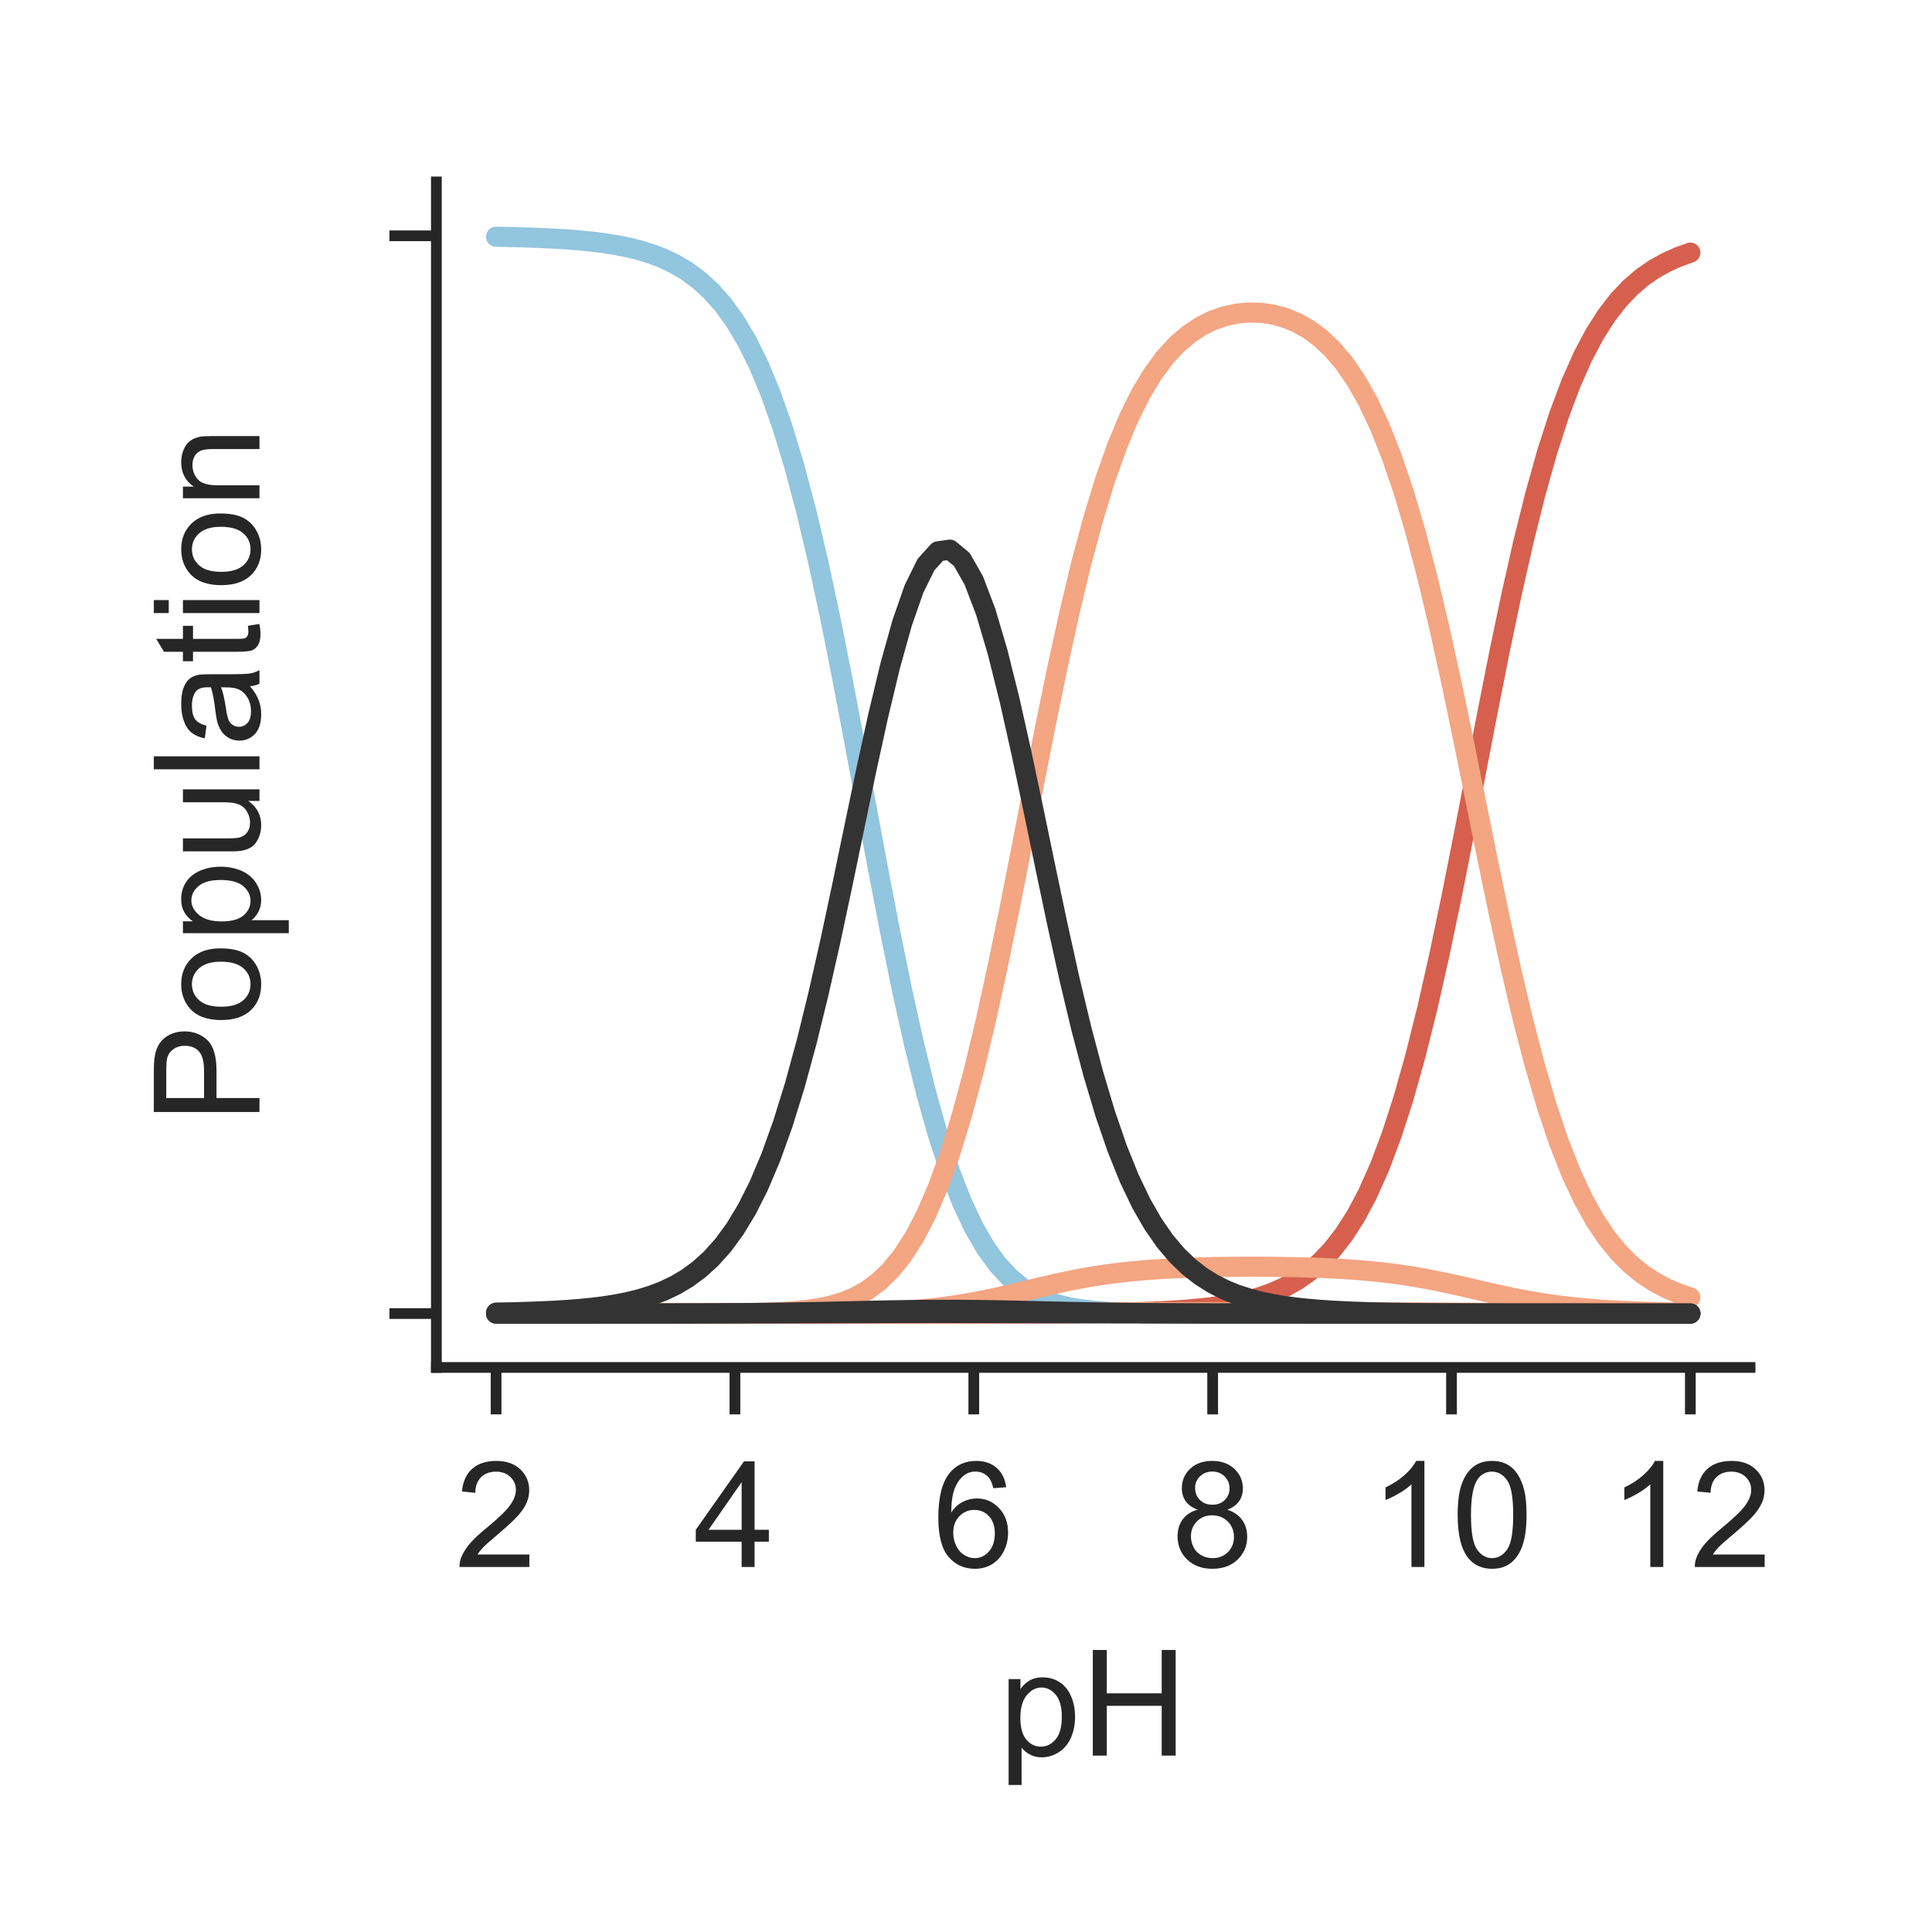 <?xml version="1.0" encoding="utf-8" standalone="no"?>
<!DOCTYPE svg PUBLIC "-//W3C//DTD SVG 1.1//EN"
  "http://www.w3.org/Graphics/SVG/1.1/DTD/svg11.dtd">
<!-- Created with matplotlib (http://matplotlib.org/) -->
<svg height="144pt" version="1.1" viewBox="0 0 144 144" width="144pt" xmlns="http://www.w3.org/2000/svg" xmlns:xlink="http://www.w3.org/1999/xlink">
 <defs>
  <style type="text/css">
*{stroke-linecap:butt;stroke-linejoin:round;}
  </style>
 </defs>
 <g id="figure_1">
  <g id="patch_1">
   <path d="M 0 144 
L 144 144 
L 144 0 
L 0 0 
z
" style="fill:#ffffff;"/>
  </g>
  <g id="axes_1">
   <g id="patch_2">
    <path d="M 32.525 101.92 
L 130.44 101.92 
L 130.44 13.56 
L 32.525 13.56 
z
" style="fill:#ffffff;"/>
   </g>
   <g id="matplotlib.axis_1">
    <g id="xtick_1">
     <g id="line2d_1">
      <defs>
       <path d="M 0 0 
L 0 3.5 
" id="m7d185d8e7a" style="stroke:#262626;stroke-width:0.8;"/>
      </defs>
      <g>
       <use style="fill:#262626;stroke:#262626;stroke-width:0.8;" x="36.976" xlink:href="#m7d185d8e7a" y="101.92"/>
      </g>
     </g>
     <g id="text_1">
      <!-- 2 -->
      <defs>
       <path d="M 50.344 8.453 
L 50.344 0 
L 3.031 0 
Q 2.938 3.172 4.047 6.109 
Q 5.859 10.938 9.828 15.625 
Q 13.812 20.312 21.344 26.469 
Q 33.016 36.031 37.109 41.625 
Q 41.219 47.219 41.219 52.203 
Q 41.219 57.422 37.469 61 
Q 33.734 64.594 27.734 64.594 
Q 21.391 64.594 17.578 60.781 
Q 13.766 56.984 13.719 50.25 
L 4.688 51.172 
Q 5.609 61.281 11.656 66.578 
Q 17.719 71.875 27.938 71.875 
Q 38.234 71.875 44.234 66.156 
Q 50.25 60.453 50.25 52 
Q 50.25 47.703 48.484 43.547 
Q 46.734 39.406 42.656 34.812 
Q 38.578 30.219 29.109 22.219 
Q 21.188 15.578 18.938 13.203 
Q 16.703 10.844 15.234 8.453 
z
" id="ArialMT-32"/>
      </defs>
      <g style="fill:#262626;" transform="translate(33.917 116.794)scale(0.11 -0.11)">
       <use xlink:href="#ArialMT-32"/>
      </g>
     </g>
    </g>
    <g id="xtick_2">
     <g id="line2d_2">
      <g>
       <use style="fill:#262626;stroke:#262626;stroke-width:0.8;" x="54.778" xlink:href="#m7d185d8e7a" y="101.92"/>
      </g>
     </g>
     <g id="text_2">
      <!-- 4 -->
      <defs>
       <path d="M 32.328 0 
L 32.328 17.141 
L 1.266 17.141 
L 1.266 25.203 
L 33.938 71.578 
L 41.109 71.578 
L 41.109 25.203 
L 50.781 25.203 
L 50.781 17.141 
L 41.109 17.141 
L 41.109 0 
z
M 32.328 25.203 
L 32.328 57.469 
L 9.906 25.203 
z
" id="ArialMT-34"/>
      </defs>
      <g style="fill:#262626;" transform="translate(51.72 116.794)scale(0.11 -0.11)">
       <use xlink:href="#ArialMT-34"/>
      </g>
     </g>
    </g>
    <g id="xtick_3">
     <g id="line2d_3">
      <g>
       <use style="fill:#262626;stroke:#262626;stroke-width:0.8;" x="72.581" xlink:href="#m7d185d8e7a" y="101.92"/>
      </g>
     </g>
     <g id="text_3">
      <!-- 6 -->
      <defs>
       <path d="M 49.75 54.047 
L 41.016 53.375 
Q 39.844 58.547 37.703 60.891 
Q 34.125 64.656 28.906 64.656 
Q 24.703 64.656 21.531 62.312 
Q 17.391 59.281 14.984 53.469 
Q 12.594 47.656 12.5 36.922 
Q 15.672 41.75 20.266 44.094 
Q 24.859 46.438 29.891 46.438 
Q 38.672 46.438 44.844 39.969 
Q 51.031 33.5 51.031 23.25 
Q 51.031 16.5 48.125 10.719 
Q 45.219 4.938 40.141 1.859 
Q 35.062 -1.219 28.609 -1.219 
Q 17.625 -1.219 10.688 6.859 
Q 3.766 14.938 3.766 33.5 
Q 3.766 54.25 11.422 63.672 
Q 18.109 71.875 29.438 71.875 
Q 37.891 71.875 43.281 67.141 
Q 48.688 62.406 49.75 54.047 
z
M 13.875 23.188 
Q 13.875 18.656 15.797 14.5 
Q 17.719 10.359 21.188 8.172 
Q 24.656 6 28.469 6 
Q 34.031 6 38.031 10.484 
Q 42.047 14.984 42.047 22.703 
Q 42.047 30.125 38.078 34.391 
Q 34.125 38.672 28.125 38.672 
Q 22.172 38.672 18.016 34.391 
Q 13.875 30.125 13.875 23.188 
z
" id="ArialMT-36"/>
      </defs>
      <g style="fill:#262626;" transform="translate(69.523 116.794)scale(0.11 -0.11)">
       <use xlink:href="#ArialMT-36"/>
      </g>
     </g>
    </g>
    <g id="xtick_4">
     <g id="line2d_4">
      <g>
       <use style="fill:#262626;stroke:#262626;stroke-width:0.8;" x="90.384" xlink:href="#m7d185d8e7a" y="101.92"/>
      </g>
     </g>
     <g id="text_4">
      <!-- 8 -->
      <defs>
       <path d="M 17.672 38.812 
Q 12.203 40.828 9.562 44.531 
Q 6.938 48.25 6.938 53.422 
Q 6.938 61.234 12.547 66.547 
Q 18.172 71.875 27.484 71.875 
Q 36.859 71.875 42.578 66.422 
Q 48.297 60.984 48.297 53.172 
Q 48.297 48.188 45.672 44.5 
Q 43.062 40.828 37.75 38.812 
Q 44.344 36.672 47.781 31.875 
Q 51.219 27.094 51.219 20.453 
Q 51.219 11.281 44.719 5.031 
Q 38.234 -1.219 27.641 -1.219 
Q 17.047 -1.219 10.547 5.047 
Q 4.047 11.328 4.047 20.703 
Q 4.047 27.688 7.594 32.391 
Q 11.141 37.109 17.672 38.812 
z
M 15.922 53.719 
Q 15.922 48.641 19.188 45.406 
Q 22.469 42.188 27.688 42.188 
Q 32.766 42.188 36.016 45.375 
Q 39.266 48.578 39.266 53.219 
Q 39.266 58.062 35.906 61.359 
Q 32.562 64.656 27.594 64.656 
Q 22.562 64.656 19.234 61.422 
Q 15.922 58.203 15.922 53.719 
z
M 13.094 20.656 
Q 13.094 16.891 14.875 13.375 
Q 16.656 9.859 20.172 7.922 
Q 23.688 6 27.734 6 
Q 34.031 6 38.125 10.047 
Q 42.234 14.109 42.234 20.359 
Q 42.234 26.703 38.016 30.859 
Q 33.797 35.016 27.438 35.016 
Q 21.234 35.016 17.156 30.906 
Q 13.094 26.812 13.094 20.656 
z
" id="ArialMT-38"/>
      </defs>
      <g style="fill:#262626;" transform="translate(87.325 116.794)scale(0.11 -0.11)">
       <use xlink:href="#ArialMT-38"/>
      </g>
     </g>
    </g>
    <g id="xtick_5">
     <g id="line2d_5">
      <g>
       <use style="fill:#262626;stroke:#262626;stroke-width:0.8;" x="108.187" xlink:href="#m7d185d8e7a" y="101.92"/>
      </g>
     </g>
     <g id="text_5">
      <!-- 10 -->
      <defs>
       <path d="M 37.25 0 
L 28.469 0 
L 28.469 56 
Q 25.297 52.984 20.141 49.953 
Q 14.984 46.922 10.891 45.406 
L 10.891 53.906 
Q 18.266 57.375 23.781 62.297 
Q 29.297 67.234 31.594 71.875 
L 37.25 71.875 
z
" id="ArialMT-31"/>
       <path d="M 4.156 35.297 
Q 4.156 48 6.766 55.734 
Q 9.375 63.484 14.516 67.672 
Q 19.672 71.875 27.484 71.875 
Q 33.25 71.875 37.594 69.547 
Q 41.938 67.234 44.766 62.859 
Q 47.609 58.5 49.219 52.219 
Q 50.828 45.953 50.828 35.297 
Q 50.828 22.703 48.234 14.969 
Q 45.656 7.234 40.5 3 
Q 35.359 -1.219 27.484 -1.219 
Q 17.141 -1.219 11.234 6.203 
Q 4.156 15.141 4.156 35.297 
z
M 13.188 35.297 
Q 13.188 17.672 17.312 11.828 
Q 21.438 6 27.484 6 
Q 33.547 6 37.672 11.859 
Q 41.797 17.719 41.797 35.297 
Q 41.797 52.984 37.672 58.781 
Q 33.547 64.594 27.391 64.594 
Q 21.344 64.594 17.719 59.469 
Q 13.188 52.938 13.188 35.297 
z
" id="ArialMT-30"/>
      </defs>
      <g style="fill:#262626;" transform="translate(102.07 116.794)scale(0.11 -0.11)">
       <use xlink:href="#ArialMT-31"/>
       <use x="55.615" xlink:href="#ArialMT-30"/>
      </g>
     </g>
    </g>
    <g id="xtick_6">
     <g id="line2d_6">
      <g>
       <use style="fill:#262626;stroke:#262626;stroke-width:0.8;" x="125.989" xlink:href="#m7d185d8e7a" y="101.92"/>
      </g>
     </g>
     <g id="text_6">
      <!-- 12 -->
      <g style="fill:#262626;" transform="translate(119.872 116.794)scale(0.11 -0.11)">
       <use xlink:href="#ArialMT-31"/>
       <use x="55.615" xlink:href="#ArialMT-32"/>
      </g>
     </g>
    </g>
    <g id="text_7">
     <!-- pH -->
     <defs>
      <path d="M 6.594 -19.875 
L 6.594 51.859 
L 14.594 51.859 
L 14.594 45.125 
Q 17.438 49.078 21 51.047 
Q 24.562 53.031 29.641 53.031 
Q 36.281 53.031 41.359 49.609 
Q 46.438 46.188 49.016 39.953 
Q 51.609 33.734 51.609 26.312 
Q 51.609 18.359 48.75 11.984 
Q 45.906 5.609 40.453 2.219 
Q 35.016 -1.172 29 -1.172 
Q 24.609 -1.172 21.109 0.688 
Q 17.625 2.547 15.375 5.375 
L 15.375 -19.875 
z
M 14.547 25.641 
Q 14.547 15.625 18.594 10.844 
Q 22.656 6.062 28.422 6.062 
Q 34.281 6.062 38.453 11.016 
Q 42.625 15.969 42.625 26.375 
Q 42.625 36.281 38.547 41.203 
Q 34.469 46.141 28.812 46.141 
Q 23.188 46.141 18.859 40.891 
Q 14.547 35.641 14.547 25.641 
z
" id="ArialMT-70"/>
      <path d="M 8.016 0 
L 8.016 71.578 
L 17.484 71.578 
L 17.484 42.188 
L 54.688 42.188 
L 54.688 71.578 
L 64.156 71.578 
L 64.156 0 
L 54.688 0 
L 54.688 33.734 
L 17.484 33.734 
L 17.484 0 
z
" id="ArialMT-48"/>
     </defs>
     <g style="fill:#262626;" transform="translate(74.452 130.853)scale(0.11 -0.11)">
      <use xlink:href="#ArialMT-70"/>
      <use x="55.615" xlink:href="#ArialMT-48"/>
     </g>
    </g>
   </g>
   <g id="matplotlib.axis_2">
    <g id="ytick_1">
     <g id="line2d_7">
      <defs>
       <path d="M 0 0 
L -3.5 0 
" id="m2f53c1f500" style="stroke:#262626;stroke-width:0.8;"/>
      </defs>
      <g>
       <use style="fill:#262626;stroke:#262626;stroke-width:0.8;" x="32.525" xlink:href="#m2f53c1f500" y="97.904"/>
      </g>
     </g>
    </g>
    <g id="ytick_2">
     <g id="line2d_8">
      <g>
       <use style="fill:#262626;stroke:#262626;stroke-width:0.8;" x="32.525" xlink:href="#m2f53c1f500" y="17.576"/>
      </g>
     </g>
    </g>
    <g id="text_8">
     <!-- Population -->
     <defs>
      <path d="M 7.719 0 
L 7.719 71.578 
L 34.719 71.578 
Q 41.844 71.578 45.609 70.906 
Q 50.875 70.016 54.438 67.547 
Q 58.016 65.094 60.188 60.641 
Q 62.359 56.203 62.359 50.875 
Q 62.359 41.75 56.547 35.422 
Q 50.734 29.109 35.547 29.109 
L 17.188 29.109 
L 17.188 0 
z
M 17.188 37.547 
L 35.688 37.547 
Q 44.875 37.547 48.734 40.969 
Q 52.594 44.391 52.594 50.594 
Q 52.594 55.078 50.312 58.266 
Q 48.047 61.469 44.344 62.5 
Q 41.938 63.141 35.5 63.141 
L 17.188 63.141 
z
" id="ArialMT-50"/>
      <path d="M 3.328 25.922 
Q 3.328 40.328 11.328 47.266 
Q 18.016 53.031 27.641 53.031 
Q 38.328 53.031 45.109 46.016 
Q 51.906 39.016 51.906 26.656 
Q 51.906 16.656 48.906 10.906 
Q 45.906 5.172 40.156 2 
Q 34.422 -1.172 27.641 -1.172 
Q 16.75 -1.172 10.031 5.812 
Q 3.328 12.797 3.328 25.922 
z
M 12.359 25.922 
Q 12.359 15.969 16.703 11.016 
Q 21.047 6.062 27.641 6.062 
Q 34.188 6.062 38.531 11.031 
Q 42.875 16.016 42.875 26.219 
Q 42.875 35.844 38.5 40.797 
Q 34.125 45.75 27.641 45.75 
Q 21.047 45.75 16.703 40.812 
Q 12.359 35.891 12.359 25.922 
z
" id="ArialMT-6f"/>
      <path d="M 40.578 0 
L 40.578 7.625 
Q 34.516 -1.172 24.125 -1.172 
Q 19.531 -1.172 15.547 0.578 
Q 11.578 2.344 9.641 5 
Q 7.719 7.672 6.938 11.531 
Q 6.391 14.109 6.391 19.734 
L 6.391 51.859 
L 15.188 51.859 
L 15.188 23.094 
Q 15.188 16.219 15.719 13.812 
Q 16.547 10.359 19.234 8.375 
Q 21.922 6.391 25.875 6.391 
Q 29.828 6.391 33.297 8.422 
Q 36.766 10.453 38.203 13.938 
Q 39.656 17.438 39.656 24.078 
L 39.656 51.859 
L 48.438 51.859 
L 48.438 0 
z
" id="ArialMT-75"/>
      <path d="M 6.391 0 
L 6.391 71.578 
L 15.188 71.578 
L 15.188 0 
z
" id="ArialMT-6c"/>
      <path d="M 40.438 6.391 
Q 35.547 2.25 31.031 0.531 
Q 26.516 -1.172 21.344 -1.172 
Q 12.797 -1.172 8.203 3 
Q 3.609 7.172 3.609 13.672 
Q 3.609 17.484 5.344 20.625 
Q 7.078 23.781 9.891 25.688 
Q 12.703 27.594 16.219 28.562 
Q 18.797 29.25 24.031 29.891 
Q 34.672 31.156 39.703 32.906 
Q 39.75 34.719 39.75 35.203 
Q 39.75 40.578 37.25 42.781 
Q 33.891 45.75 27.25 45.75 
Q 21.047 45.75 18.094 43.578 
Q 15.141 41.406 13.719 35.891 
L 5.125 37.062 
Q 6.297 42.578 8.984 45.969 
Q 11.672 49.359 16.75 51.188 
Q 21.828 53.031 28.516 53.031 
Q 35.156 53.031 39.297 51.469 
Q 43.453 49.906 45.406 47.531 
Q 47.359 45.172 48.141 41.547 
Q 48.578 39.312 48.578 33.453 
L 48.578 21.734 
Q 48.578 9.469 49.141 6.219 
Q 49.703 2.984 51.375 0 
L 42.188 0 
Q 40.828 2.734 40.438 6.391 
z
M 39.703 26.031 
Q 34.906 24.078 25.344 22.703 
Q 19.922 21.922 17.672 20.938 
Q 15.438 19.969 14.203 18.094 
Q 12.984 16.219 12.984 13.922 
Q 12.984 10.406 15.641 8.062 
Q 18.312 5.719 23.438 5.719 
Q 28.516 5.719 32.469 7.938 
Q 36.422 10.156 38.281 14.016 
Q 39.703 17 39.703 22.797 
z
" id="ArialMT-61"/>
      <path d="M 25.781 7.859 
L 27.047 0.094 
Q 23.344 -0.688 20.406 -0.688 
Q 15.625 -0.688 12.984 0.828 
Q 10.359 2.344 9.281 4.812 
Q 8.203 7.281 8.203 15.188 
L 8.203 45.016 
L 1.766 45.016 
L 1.766 51.859 
L 8.203 51.859 
L 8.203 64.703 
L 16.938 69.969 
L 16.938 51.859 
L 25.781 51.859 
L 25.781 45.016 
L 16.938 45.016 
L 16.938 14.703 
Q 16.938 10.938 17.406 9.859 
Q 17.875 8.797 18.922 8.156 
Q 19.969 7.516 21.922 7.516 
Q 23.391 7.516 25.781 7.859 
z
" id="ArialMT-74"/>
      <path d="M 6.641 61.469 
L 6.641 71.578 
L 15.438 71.578 
L 15.438 61.469 
z
M 6.641 0 
L 6.641 51.859 
L 15.438 51.859 
L 15.438 0 
z
" id="ArialMT-69"/>
      <path d="M 6.594 0 
L 6.594 51.859 
L 14.5 51.859 
L 14.5 44.484 
Q 20.219 53.031 31 53.031 
Q 35.688 53.031 39.625 51.344 
Q 43.562 49.656 45.516 46.922 
Q 47.469 44.188 48.25 40.438 
Q 48.734 37.984 48.734 31.891 
L 48.734 0 
L 39.938 0 
L 39.938 31.547 
Q 39.938 36.922 38.906 39.578 
Q 37.891 42.234 35.281 43.812 
Q 32.672 45.406 29.156 45.406 
Q 23.531 45.406 19.453 41.844 
Q 15.375 38.281 15.375 28.328 
L 15.375 0 
z
" id="ArialMT-6e"/>
     </defs>
     <g style="fill:#262626;" transform="translate(19.339 83.732)rotate(-90)scale(0.11 -0.11)">
      <use xlink:href="#ArialMT-50"/>
      <use x="66.699" xlink:href="#ArialMT-6f"/>
      <use x="122.314" xlink:href="#ArialMT-70"/>
      <use x="177.93" xlink:href="#ArialMT-75"/>
      <use x="233.545" xlink:href="#ArialMT-6c"/>
      <use x="255.762" xlink:href="#ArialMT-61"/>
      <use x="311.377" xlink:href="#ArialMT-74"/>
      <use x="339.16" xlink:href="#ArialMT-69"/>
      <use x="361.377" xlink:href="#ArialMT-6f"/>
      <use x="416.992" xlink:href="#ArialMT-6e"/>
     </g>
    </g>
   </g>
   <g id="patch_3">
    <path d="M 32.525 101.92 
L 32.525 13.56 
" style="fill:none;stroke:#262626;stroke-linecap:square;stroke-linejoin:miter;stroke-width:0.8;"/>
   </g>
   <g id="patch_4">
    <path d="M 32.525 101.92 
L 130.44 101.92 
" style="fill:none;stroke:#262626;stroke-linecap:square;stroke-linejoin:miter;stroke-width:0.8;"/>
   </g>
   <g id="line2d_9">
    <path clip-path="url(#p641b81a21d)" d="M 36.976 97.904 
L 37.866 97.904 
L 38.756 97.904 
L 39.646 97.904 
L 40.536 97.904 
L 41.426 97.904 
L 42.316 97.904 
L 43.207 97.904 
L 44.097 97.904 
L 44.987 97.904 
L 45.877 97.904 
L 46.767 97.904 
L 47.657 97.904 
L 48.547 97.904 
L 49.438 97.904 
L 50.328 97.904 
L 51.218 97.904 
L 52.108 97.904 
L 52.998 97.904 
L 53.888 97.904 
L 54.778 97.904 
L 55.669 97.904 
L 56.559 97.904 
L 57.449 97.904 
L 58.339 97.904 
L 59.229 97.904 
L 60.119 97.904 
L 61.009 97.904 
L 61.9 97.904 
L 62.79 97.904 
L 63.68 97.904 
L 64.57 97.904 
L 65.46 97.904 
L 66.35 97.904 
L 67.24 97.904 
L 68.13 97.904 
L 69.021 97.903 
L 69.911 97.903 
L 70.801 97.903 
L 71.691 97.903 
L 72.581 97.902 
L 73.471 97.902 
L 74.361 97.901 
L 75.252 97.9 
L 76.142 97.898 
L 77.032 97.895 
L 77.922 97.892 
L 78.812 97.888 
L 79.702 97.882 
L 80.592 97.874 
L 81.483 97.865 
L 82.373 97.852 
L 83.263 97.836 
L 84.153 97.816 
L 85.043 97.79 
L 85.933 97.757 
L 86.823 97.716 
L 87.713 97.664 
L 88.604 97.599 
L 89.494 97.517 
L 90.384 97.415 
L 91.274 97.285 
L 92.164 97.123 
L 93.054 96.92 
L 93.944 96.666 
L 94.835 96.348 
L 95.725 95.951 
L 96.615 95.457 
L 97.505 94.845 
L 98.395 94.087 
L 99.285 93.154 
L 100.175 92.011 
L 101.066 90.62 
L 101.956 88.941 
L 102.846 86.935 
L 103.736 84.564 
L 104.626 81.8 
L 105.516 78.628 
L 106.406 75.055 
L 107.296 71.11 
L 108.187 66.853 
L 109.077 62.368 
L 109.967 57.764 
L 110.857 53.159 
L 111.747 48.673 
L 112.637 44.414 
L 113.527 40.467 
L 114.418 36.891 
L 115.308 33.716 
L 116.198 30.949 
L 117.088 28.576 
L 117.978 26.566 
L 118.868 24.886 
L 119.758 23.493 
L 120.648 22.348 
L 121.539 21.414 
L 122.429 20.655 
L 123.319 20.041 
L 124.209 19.547 
L 125.099 19.149 
L 125.989 18.831 
" style="fill:none;stroke:#d6604d;stroke-linecap:round;stroke-width:1.5;"/>
   </g>
   <g id="line2d_10">
    <path clip-path="url(#p641b81a21d)" d="M 36.976 17.645 
L 37.866 17.663 
L 38.756 17.685 
L 39.646 17.713 
L 40.536 17.749 
L 41.426 17.793 
L 42.316 17.849 
L 43.207 17.92 
L 44.097 18.008 
L 44.987 18.119 
L 45.877 18.258 
L 46.767 18.433 
L 47.657 18.652 
L 48.547 18.926 
L 49.438 19.268 
L 50.328 19.696 
L 51.218 20.227 
L 52.108 20.886 
L 52.998 21.701 
L 53.888 22.703 
L 54.778 23.93 
L 55.669 25.421 
L 56.559 27.218 
L 57.449 29.362 
L 58.339 31.892 
L 59.229 34.834 
L 60.119 38.2 
L 61.009 41.981 
L 61.9 46.14 
L 62.79 50.611 
L 63.68 55.3 
L 64.57 60.091 
L 65.46 64.857 
L 66.35 69.473 
L 67.24 73.827 
L 68.13 77.832 
L 69.021 81.429 
L 69.911 84.586 
L 70.801 87.302 
L 71.691 89.591 
L 72.581 91.484 
L 73.471 93.023 
L 74.361 94.25 
L 75.252 95.212 
L 76.142 95.951 
L 77.032 96.509 
L 77.922 96.923 
L 78.812 97.224 
L 79.702 97.438 
L 80.592 97.589 
L 81.483 97.693 
L 82.373 97.765 
L 83.263 97.812 
L 84.153 97.844 
L 85.043 97.865 
L 85.933 97.879 
L 86.823 97.888 
L 87.713 97.893 
L 88.604 97.897 
L 89.494 97.899 
L 90.384 97.901 
L 91.274 97.902 
L 92.164 97.903 
L 93.054 97.903 
L 93.944 97.903 
L 94.835 97.903 
L 95.725 97.903 
L 96.615 97.904 
L 97.505 97.904 
L 98.395 97.904 
L 99.285 97.904 
L 100.175 97.904 
L 101.066 97.904 
L 101.956 97.904 
L 102.846 97.904 
L 103.736 97.904 
L 104.626 97.904 
L 105.516 97.904 
L 106.406 97.904 
L 107.296 97.904 
L 108.187 97.904 
L 109.077 97.904 
L 109.967 97.904 
L 110.857 97.904 
L 111.747 97.904 
L 112.637 97.904 
L 113.527 97.904 
L 114.418 97.904 
L 115.308 97.904 
L 116.198 97.904 
L 117.088 97.904 
L 117.978 97.904 
L 118.868 97.904 
L 119.758 97.904 
L 120.648 97.904 
L 121.539 97.904 
L 122.429 97.904 
L 123.319 97.904 
L 124.209 97.904 
L 125.099 97.904 
L 125.989 97.904 
" style="fill:none;stroke:#92c5de;stroke-linecap:round;stroke-width:1.5;"/>
   </g>
   <g id="line2d_11">
    <path clip-path="url(#p641b81a21d)" d="M 36.976 97.904 
L 37.866 97.904 
L 38.756 97.904 
L 39.646 97.904 
L 40.536 97.904 
L 41.426 97.904 
L 42.316 97.904 
L 43.207 97.904 
L 44.097 97.904 
L 44.987 97.904 
L 45.877 97.904 
L 46.767 97.904 
L 47.657 97.904 
L 48.547 97.904 
L 49.438 97.904 
L 50.328 97.904 
L 51.218 97.904 
L 52.108 97.904 
L 52.998 97.904 
L 53.888 97.904 
L 54.778 97.904 
L 55.669 97.904 
L 56.559 97.904 
L 57.449 97.904 
L 58.339 97.903 
L 59.229 97.903 
L 60.119 97.903 
L 61.009 97.903 
L 61.9 97.903 
L 62.79 97.902 
L 63.68 97.902 
L 64.57 97.901 
L 65.46 97.9 
L 66.35 97.899 
L 67.24 97.898 
L 68.13 97.896 
L 69.021 97.893 
L 69.911 97.89 
L 70.801 97.887 
L 71.691 97.883 
L 72.581 97.878 
L 73.471 97.873 
L 74.361 97.867 
L 75.252 97.861 
L 76.142 97.855 
L 77.032 97.848 
L 77.922 97.842 
L 78.812 97.836 
L 79.702 97.83 
L 80.592 97.825 
L 81.483 97.82 
L 82.373 97.816 
L 83.263 97.812 
L 84.153 97.809 
L 85.043 97.807 
L 85.933 97.805 
L 86.823 97.803 
L 87.713 97.802 
L 88.604 97.801 
L 89.494 97.8 
L 90.384 97.799 
L 91.274 97.799 
L 92.164 97.798 
L 93.054 97.798 
L 93.944 97.798 
L 94.835 97.798 
L 95.725 97.799 
L 96.615 97.799 
L 97.505 97.8 
L 98.395 97.801 
L 99.285 97.802 
L 100.175 97.804 
L 101.066 97.805 
L 101.956 97.808 
L 102.846 97.81 
L 103.736 97.813 
L 104.626 97.817 
L 105.516 97.821 
L 106.406 97.826 
L 107.296 97.832 
L 108.187 97.837 
L 109.077 97.843 
L 109.967 97.849 
L 110.857 97.856 
L 111.747 97.862 
L 112.637 97.867 
L 113.527 97.873 
L 114.418 97.878 
L 115.308 97.882 
L 116.198 97.886 
L 117.088 97.889 
L 117.978 97.892 
L 118.868 97.894 
L 119.758 97.896 
L 120.648 97.897 
L 121.539 97.898 
L 122.429 97.899 
L 123.319 97.9 
L 124.209 97.901 
L 125.099 97.902 
L 125.989 97.902 
" style="fill:none;stroke:#f4a582;stroke-linecap:round;stroke-width:1.5;"/>
   </g>
   <g id="line2d_12">
    <path clip-path="url(#p641b81a21d)" d="M 36.976 97.904 
L 37.866 97.904 
L 38.756 97.904 
L 39.646 97.904 
L 40.536 97.904 
L 41.426 97.904 
L 42.316 97.904 
L 43.207 97.904 
L 44.097 97.904 
L 44.987 97.903 
L 45.877 97.903 
L 46.767 97.903 
L 47.657 97.903 
L 48.547 97.903 
L 49.438 97.902 
L 50.328 97.901 
L 51.218 97.9 
L 52.108 97.898 
L 52.998 97.895 
L 53.888 97.89 
L 54.778 97.883 
L 55.669 97.871 
L 56.559 97.854 
L 57.449 97.827 
L 58.339 97.786 
L 59.229 97.726 
L 60.119 97.637 
L 61.009 97.508 
L 61.9 97.323 
L 62.79 97.063 
L 63.68 96.703 
L 64.57 96.215 
L 65.46 95.564 
L 66.35 94.714 
L 67.24 93.622 
L 68.13 92.247 
L 69.021 90.545 
L 69.911 88.476 
L 70.801 86.008 
L 71.691 83.121 
L 72.581 79.812 
L 73.471 76.102 
L 74.361 72.039 
L 75.252 67.7 
L 76.142 63.184 
L 77.032 58.609 
L 77.922 54.097 
L 78.812 49.763 
L 79.702 45.704 
L 80.592 41.991 
L 81.483 38.669 
L 82.373 35.754 
L 83.263 33.242 
L 84.153 31.109 
L 85.043 29.325 
L 85.933 27.851 
L 86.823 26.649 
L 87.713 25.682 
L 88.604 24.917 
L 89.494 24.325 
L 90.384 23.883 
L 91.274 23.571 
L 92.164 23.377 
L 93.054 23.292 
L 93.944 23.311 
L 94.835 23.436 
L 95.725 23.672 
L 96.615 24.03 
L 97.505 24.524 
L 98.395 25.176 
L 99.285 26.009 
L 100.175 27.054 
L 101.066 28.345 
L 101.956 29.918 
L 102.846 31.81 
L 103.736 34.054 
L 104.626 36.677 
L 105.516 39.692 
L 106.406 43.093 
L 107.296 46.85 
L 108.187 50.906 
L 109.077 55.181 
L 109.967 59.571 
L 110.857 63.962 
L 111.747 68.24 
L 112.637 72.302 
L 113.527 76.067 
L 114.418 79.478 
L 115.308 82.506 
L 116.198 85.146 
L 117.088 87.41 
L 117.978 89.327 
L 118.868 90.93 
L 119.758 92.259 
L 120.648 93.351 
L 121.539 94.243 
L 122.429 94.967 
L 123.319 95.552 
L 124.209 96.024 
L 125.099 96.403 
L 125.989 96.707 
" style="fill:none;stroke:#f4a582;stroke-linecap:round;stroke-width:1.5;"/>
   </g>
   <g id="line2d_13">
    <path clip-path="url(#p641b81a21d)" d="M 36.976 97.904 
L 37.866 97.904 
L 38.756 97.904 
L 39.646 97.904 
L 40.536 97.904 
L 41.426 97.904 
L 42.316 97.904 
L 43.207 97.904 
L 44.097 97.904 
L 44.987 97.904 
L 45.877 97.904 
L 46.767 97.904 
L 47.657 97.904 
L 48.547 97.904 
L 49.438 97.904 
L 50.328 97.904 
L 51.218 97.903 
L 52.108 97.903 
L 52.998 97.903 
L 53.888 97.903 
L 54.778 97.903 
L 55.669 97.902 
L 56.559 97.901 
L 57.449 97.9 
L 58.339 97.898 
L 59.229 97.895 
L 60.119 97.891 
L 61.009 97.885 
L 61.9 97.876 
L 62.79 97.864 
L 63.68 97.847 
L 64.57 97.825 
L 65.46 97.794 
L 66.35 97.754 
L 67.24 97.703 
L 68.13 97.639 
L 69.021 97.559 
L 69.911 97.463 
L 70.801 97.347 
L 71.691 97.212 
L 72.581 97.057 
L 73.471 96.884 
L 74.361 96.694 
L 75.252 96.491 
L 76.142 96.28 
L 77.032 96.066 
L 77.922 95.855 
L 78.812 95.652 
L 79.702 95.462 
L 80.592 95.288 
L 81.483 95.133 
L 82.373 94.997 
L 83.263 94.879 
L 84.153 94.779 
L 85.043 94.696 
L 85.933 94.627 
L 86.823 94.571 
L 87.713 94.526 
L 88.604 94.49 
L 89.494 94.462 
L 90.384 94.441 
L 91.274 94.427 
L 92.164 94.418 
L 93.054 94.414 
L 93.944 94.415 
L 94.835 94.421 
L 95.725 94.432 
L 96.615 94.448 
L 97.505 94.471 
L 98.395 94.502 
L 99.285 94.541 
L 100.175 94.59 
L 101.066 94.65 
L 101.956 94.724 
L 102.846 94.812 
L 103.736 94.917 
L 104.626 95.04 
L 105.516 95.181 
L 106.406 95.34 
L 107.296 95.516 
L 108.187 95.705 
L 109.077 95.905 
L 109.967 96.111 
L 110.857 96.316 
L 111.747 96.516 
L 112.637 96.706 
L 113.527 96.882 
L 114.418 97.042 
L 115.308 97.183 
L 116.198 97.307 
L 117.088 97.413 
L 117.978 97.502 
L 118.868 97.577 
L 119.758 97.64 
L 120.648 97.691 
L 121.539 97.732 
L 122.429 97.766 
L 123.319 97.794 
L 124.209 97.816 
L 125.099 97.833 
L 125.989 97.848 
" style="fill:none;stroke:#f4a582;stroke-linecap:round;stroke-width:1.5;"/>
   </g>
   <g id="line2d_14">
    <path clip-path="url(#p641b81a21d)" d="M 36.976 97.835 
L 37.866 97.818 
L 38.756 97.795 
L 39.646 97.767 
L 40.536 97.732 
L 41.426 97.688 
L 42.316 97.632 
L 43.207 97.562 
L 44.097 97.475 
L 44.987 97.364 
L 45.877 97.226 
L 46.767 97.052 
L 47.657 96.835 
L 48.547 96.562 
L 49.438 96.222 
L 50.328 95.799 
L 51.218 95.272 
L 52.108 94.618 
L 52.998 93.811 
L 53.888 92.819 
L 54.778 91.607 
L 55.669 90.137 
L 56.559 88.368 
L 57.449 86.264 
L 58.339 83.791 
L 59.229 80.928 
L 60.119 77.673 
L 61.009 74.048 
L 61.9 70.105 
L 62.79 65.93 
L 63.68 61.642 
L 64.57 57.387 
L 65.46 53.325 
L 66.35 49.622 
L 67.24 46.43 
L 68.13 43.881 
L 69.021 42.079 
L 69.911 41.095 
L 70.801 40.968 
L 71.691 41.701 
L 72.581 43.267 
L 73.471 45.605 
L 74.361 48.62 
L 75.252 52.188 
L 76.142 56.162 
L 77.032 60.378 
L 77.922 64.673 
L 78.812 68.896 
L 79.702 72.919 
L 80.592 76.646 
L 81.483 80.015 
L 82.373 82.995 
L 83.263 85.583 
L 84.153 87.794 
L 85.043 89.659 
L 85.933 91.214 
L 86.823 92.498 
L 87.713 93.552 
L 88.604 94.41 
L 89.494 95.106 
L 90.384 95.668 
L 91.274 96.121 
L 92.164 96.484 
L 93.054 96.774 
L 93.944 97.007 
L 94.835 97.192 
L 95.725 97.341 
L 96.615 97.459 
L 97.505 97.552 
L 98.395 97.627 
L 99.285 97.687 
L 100.175 97.734 
L 101.066 97.771 
L 101.956 97.801 
L 102.846 97.824 
L 103.736 97.843 
L 104.626 97.857 
L 105.516 97.869 
L 106.406 97.877 
L 107.296 97.884 
L 108.187 97.889 
L 109.077 97.893 
L 109.967 97.896 
L 110.857 97.898 
L 111.747 97.9 
L 112.637 97.901 
L 113.527 97.902 
L 114.418 97.903 
L 115.308 97.903 
L 116.198 97.903 
L 117.088 97.903 
L 117.978 97.903 
L 118.868 97.904 
L 119.758 97.904 
L 120.648 97.904 
L 121.539 97.904 
L 122.429 97.904 
L 123.319 97.904 
L 124.209 97.904 
L 125.099 97.904 
L 125.989 97.904 
" style="fill:none;stroke:#333333;stroke-linecap:round;stroke-width:1.5;"/>
   </g>
   <g id="line2d_15">
    <path clip-path="url(#p641b81a21d)" d="M 36.976 97.903 
L 37.866 97.903 
L 38.756 97.903 
L 39.646 97.903 
L 40.536 97.903 
L 41.426 97.903 
L 42.316 97.902 
L 43.207 97.902 
L 44.097 97.902 
L 44.987 97.901 
L 45.877 97.9 
L 46.767 97.899 
L 47.657 97.898 
L 48.547 97.897 
L 49.438 97.895 
L 50.328 97.893 
L 51.218 97.891 
L 52.108 97.888 
L 52.998 97.884 
L 53.888 97.879 
L 54.778 97.873 
L 55.669 97.866 
L 56.559 97.857 
L 57.449 97.847 
L 58.339 97.835 
L 59.229 97.82 
L 60.119 97.805 
L 61.009 97.787 
L 61.9 97.767 
L 62.79 97.747 
L 63.68 97.726 
L 64.57 97.705 
L 65.46 97.685 
L 66.35 97.667 
L 67.24 97.652 
L 68.13 97.639 
L 69.021 97.63 
L 69.911 97.625 
L 70.801 97.625 
L 71.691 97.628 
L 72.581 97.636 
L 73.471 97.647 
L 74.361 97.662 
L 75.252 97.68 
L 76.142 97.699 
L 77.032 97.72 
L 77.922 97.741 
L 78.812 97.762 
L 79.702 97.781 
L 80.592 97.8 
L 81.483 97.816 
L 82.373 97.831 
L 83.263 97.843 
L 84.153 97.854 
L 85.043 97.863 
L 85.933 97.871 
L 86.823 97.877 
L 87.713 97.882 
L 88.604 97.887 
L 89.494 97.89 
L 90.384 97.893 
L 91.274 97.895 
L 92.164 97.897 
L 93.054 97.898 
L 93.944 97.899 
L 94.835 97.9 
L 95.725 97.901 
L 96.615 97.901 
L 97.505 97.902 
L 98.395 97.902 
L 99.285 97.903 
L 100.175 97.903 
L 101.066 97.903 
L 101.956 97.903 
L 102.846 97.903 
L 103.736 97.903 
L 104.626 97.903 
L 105.516 97.903 
L 106.406 97.904 
L 107.296 97.904 
L 108.187 97.904 
L 109.077 97.904 
L 109.967 97.904 
L 110.857 97.904 
L 111.747 97.904 
L 112.637 97.904 
L 113.527 97.904 
L 114.418 97.904 
L 115.308 97.904 
L 116.198 97.904 
L 117.088 97.904 
L 117.978 97.904 
L 118.868 97.904 
L 119.758 97.904 
L 120.648 97.904 
L 121.539 97.904 
L 122.429 97.904 
L 123.319 97.904 
L 124.209 97.904 
L 125.099 97.904 
L 125.989 97.904 
" style="fill:none;stroke:#333333;stroke-linecap:round;stroke-width:1.5;"/>
   </g>
   <g id="line2d_16">
    <path clip-path="url(#p641b81a21d)" d="M 36.976 97.904 
L 37.866 97.904 
L 38.756 97.904 
L 39.646 97.904 
L 40.536 97.904 
L 41.426 97.903 
L 42.316 97.903 
L 43.207 97.903 
L 44.097 97.903 
L 44.987 97.903 
L 45.877 97.903 
L 46.767 97.903 
L 47.657 97.903 
L 48.547 97.903 
L 49.438 97.902 
L 50.328 97.902 
L 51.218 97.902 
L 52.108 97.901 
L 52.998 97.901 
L 53.888 97.9 
L 54.778 97.899 
L 55.669 97.898 
L 56.559 97.897 
L 57.449 97.895 
L 58.339 97.893 
L 59.229 97.891 
L 60.119 97.889 
L 61.009 97.886 
L 61.9 97.883 
L 62.79 97.88 
L 63.68 97.877 
L 64.57 97.874 
L 65.46 97.871 
L 66.35 97.869 
L 67.24 97.866 
L 68.13 97.865 
L 69.021 97.863 
L 69.911 97.862 
L 70.801 97.862 
L 71.691 97.863 
L 72.581 97.864 
L 73.471 97.866 
L 74.361 97.868 
L 75.252 97.871 
L 76.142 97.873 
L 77.032 97.876 
L 77.922 97.88 
L 78.812 97.883 
L 79.702 97.886 
L 80.592 97.888 
L 81.483 97.891 
L 82.373 97.893 
L 83.263 97.895 
L 84.153 97.896 
L 85.043 97.898 
L 85.933 97.899 
L 86.823 97.9 
L 87.713 97.9 
L 88.604 97.901 
L 89.494 97.902 
L 90.384 97.902 
L 91.274 97.902 
L 92.164 97.903 
L 93.054 97.903 
L 93.944 97.903 
L 94.835 97.903 
L 95.725 97.903 
L 96.615 97.903 
L 97.505 97.903 
L 98.395 97.903 
L 99.285 97.903 
L 100.175 97.904 
L 101.066 97.904 
L 101.956 97.904 
L 102.846 97.904 
L 103.736 97.904 
L 104.626 97.904 
L 105.516 97.904 
L 106.406 97.904 
L 107.296 97.904 
L 108.187 97.904 
L 109.077 97.904 
L 109.967 97.904 
L 110.857 97.904 
L 111.747 97.904 
L 112.637 97.904 
L 113.527 97.904 
L 114.418 97.904 
L 115.308 97.904 
L 116.198 97.904 
L 117.088 97.904 
L 117.978 97.904 
L 118.868 97.904 
L 119.758 97.904 
L 120.648 97.904 
L 121.539 97.904 
L 122.429 97.904 
L 123.319 97.904 
L 124.209 97.904 
L 125.099 97.904 
L 125.989 97.904 
" style="fill:none;stroke:#333333;stroke-linecap:round;stroke-width:1.5;"/>
   </g>
  </g>
 </g>
 <defs>
  <clipPath id="p641b81a21d">
   <rect height="88.36" width="97.915" x="32.525" y="13.56"/>
  </clipPath>
 </defs>
</svg>
